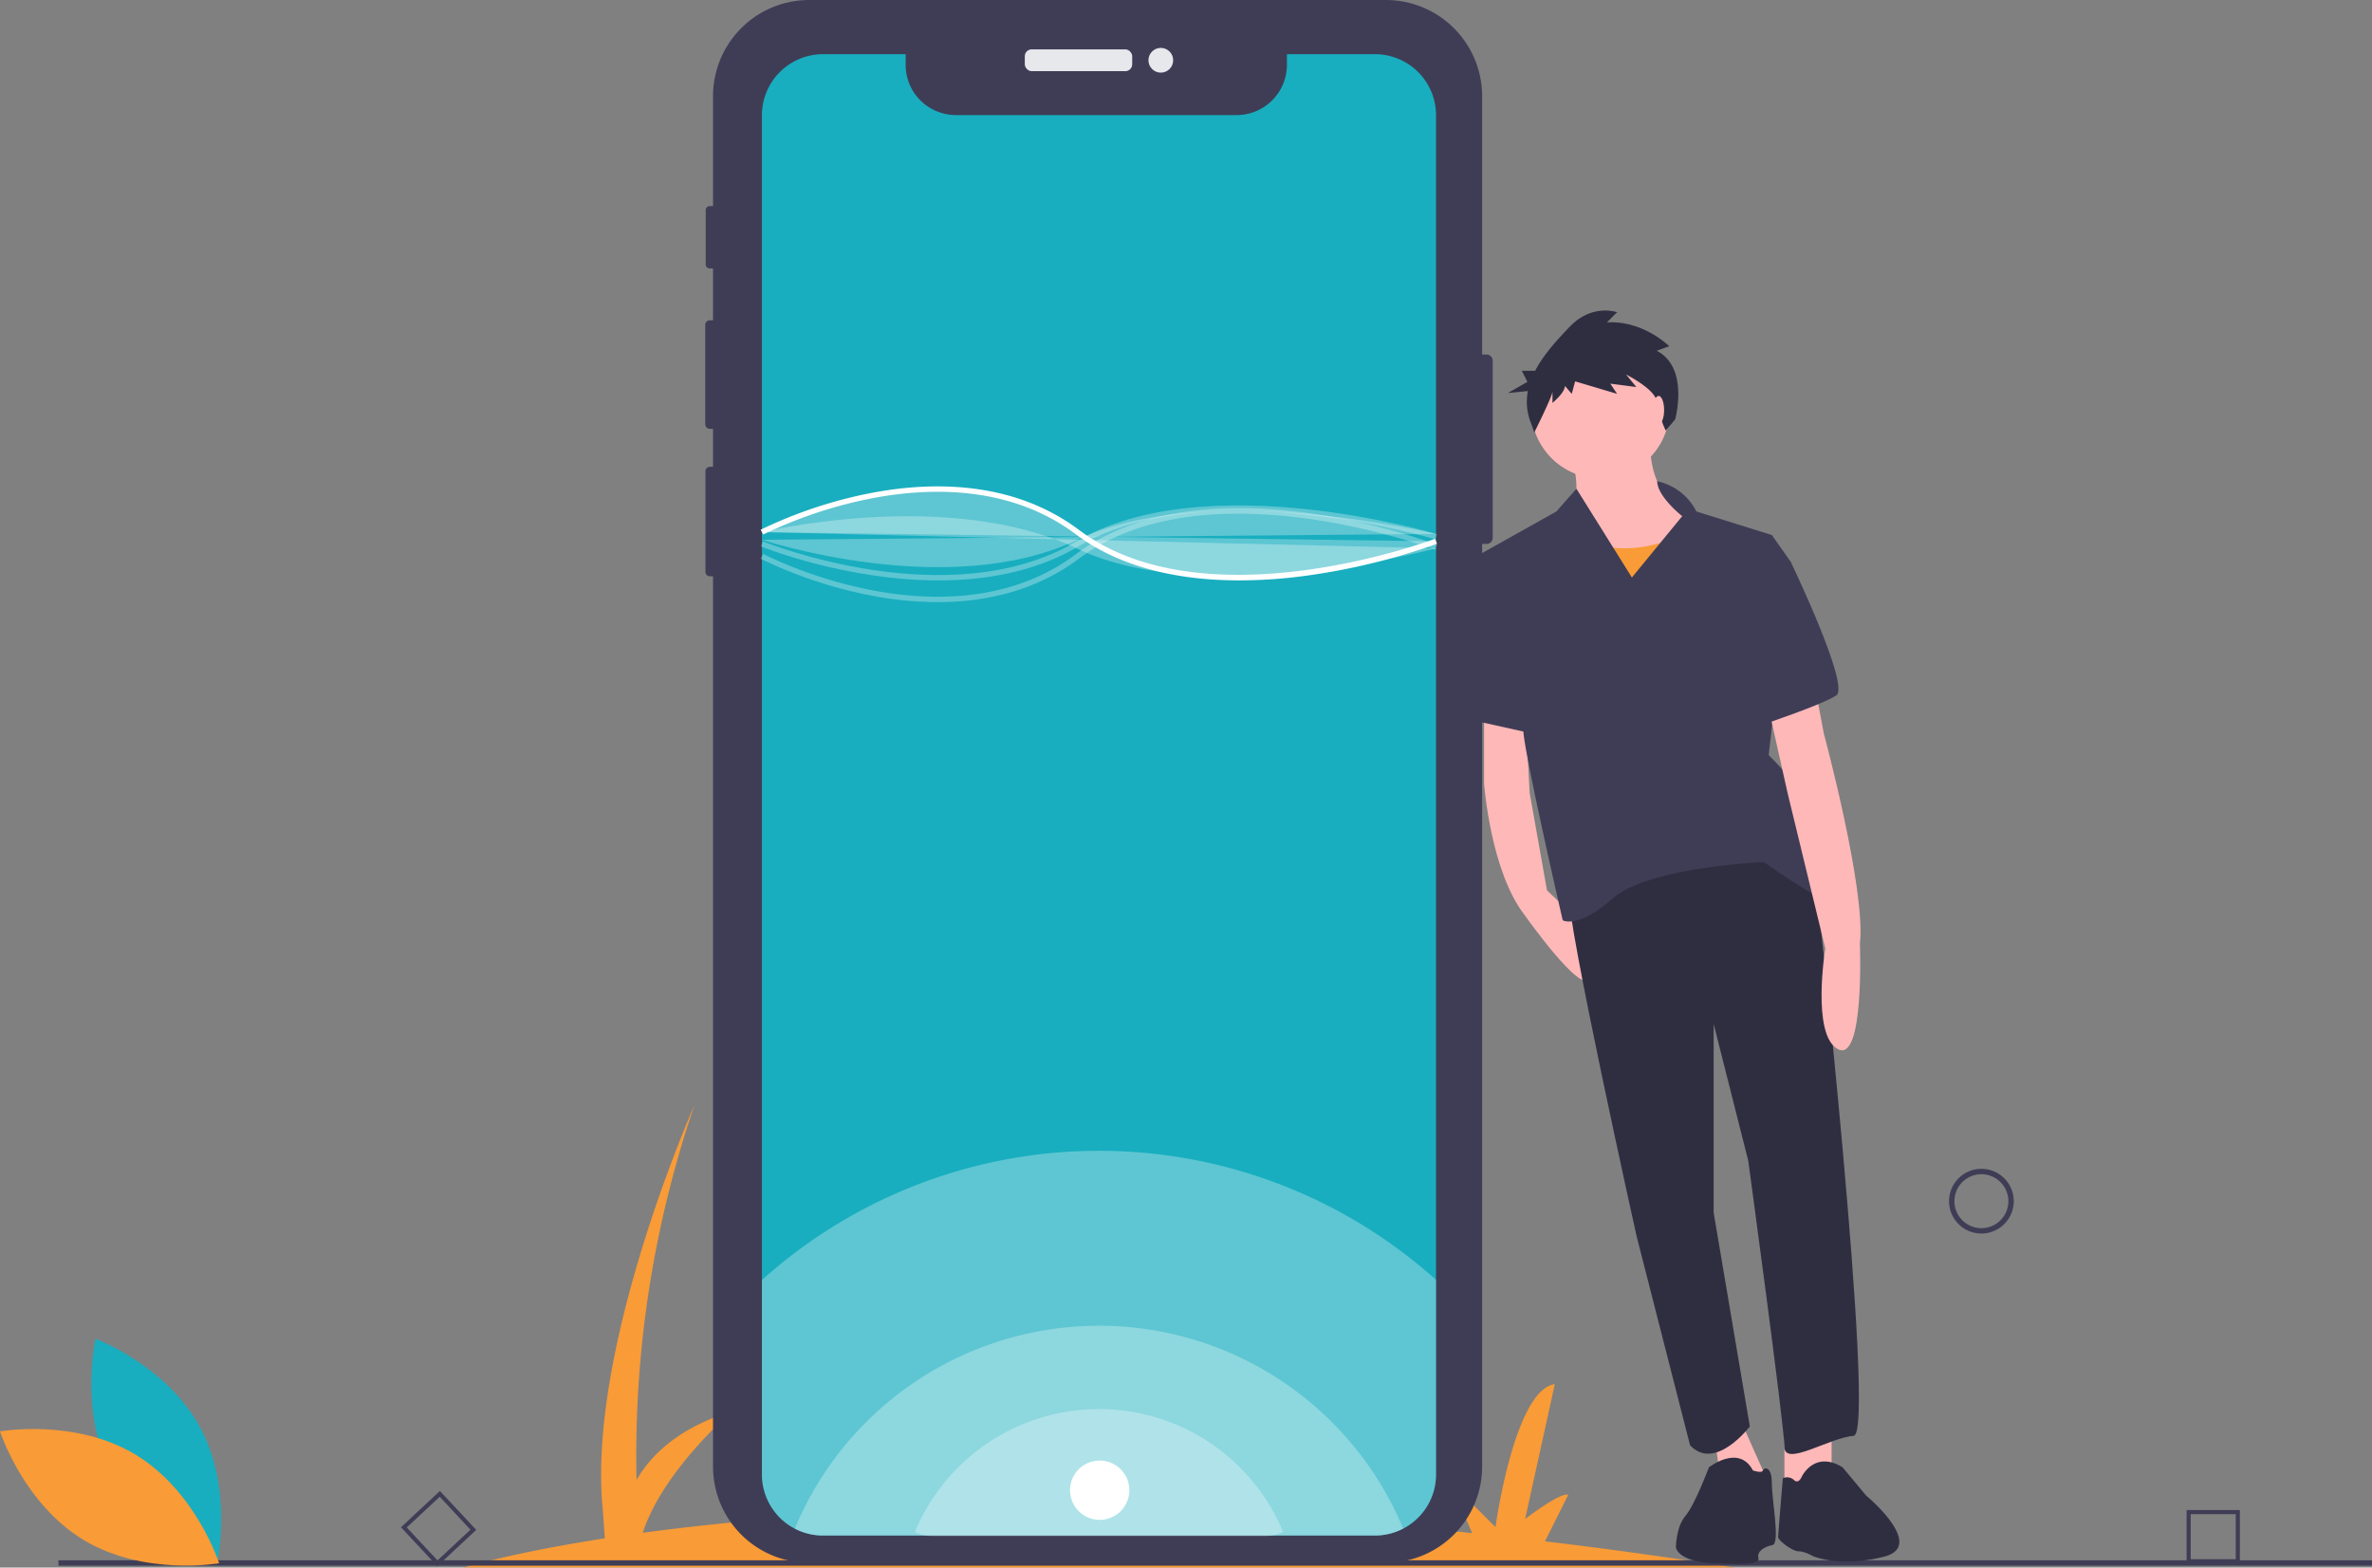 <svg width="879.5" height="581.351" xmlns="http://www.w3.org/2000/svg">
 <rect width="100%" height="100%" fill="#808080" stroke="none"/>
 <title>Mobile_application</title>

 <g>
  <title>background</title>
  <rect fill="none" id="canvas_background" height="602" width="802" y="-1" x="-1"/>
 </g>
 <g>
  <title>Layer 1</title>
  <path id="svg_1" fill="#f99b36" d="m643,581.351q-36.476,-5.71 -70.143,-9.714l8.643,-17.286c-3,-1 -16,9 -16,9l11,-50c-15,2 -22,53 -22,53l-17,-17l8.368,19.247c-68.681,-7.217 -127.947,-9.469 -177.766,-8.952l7.397,-14.795c-3,-1 -16,9 -16,9l11,-50c-15,2 -22,53 -22,53l-17,-17l8.863,20.386a997.852,997.852 0 0 0 -102.023,8.216c7.382,-22.996 33.159,-45.102 33.159,-45.102c-19.821,6.166 -30.132,16.212 -35.469,25.525a401.561,401.561 0 0 1 21.469,-139.025s-40,90 -34,150l0.761,10.658c-34.799,5.429 -52.261,10.842 -52.261,10.842l471,0z"/>
  <path id="svg_2" fill="#3f3d56" d="m734.672,457.486a12,12 0 1 1 12,-12a12.014,12.014 0 0 1 -12,12zm0,-22a10,10 0 1 0 10,10a10.011,10.011 0 0 0 -10,-10z"/>
  <path id="svg_3" fill="#3f3d56" d="m830.5,579.776l-19.741,0l0,-19.741l19.741,0l0,19.741zm-18.223,-1.519l16.704,0l0,-16.704l-16.704,0l0,16.704z"/>
  <path id="svg_4" fill="#3f3d56" d="m162.144,580.856l-13.465,-14.436l14.436,-13.465l13.465,14.436l-14.436,13.465zm-11.319,-14.362l11.394,12.215l12.215,-11.394l-11.394,-12.215l-12.215,11.394z"/>
  <rect id="svg_5" fill="#3f3d56" height="2" width="857.828" y="578.662" x="21.672"/>
  <path id="svg_6" fill="#3f3d56" d="m553.475,133.76l0,65.68a2.296,2.296 0 0 1 -2.29,2.29l-1.63,0l0,342.15a35.702,35.702 0 0 1 -35.7,35.7l-213.79,0a35.693,35.693 0 0 1 -35.69,-35.7l0,-330.15l-1.18,0a1.618,1.618 0 0 1 -1.62,-1.61l0,-37.38a1.62,1.62 0 0 1 1.62,-1.62l1.18,0l0,-14.08l-1.19,0a1.696,1.696 0 0 1 -1.69,-1.7l0,-36.87a1.694,1.694 0 0 1 1.69,-1.69l1.19,0l0,-19.22l-1.21,0a1.498,1.498 0 0 1 -1.5,-1.5l0,-20.12a1.507,1.507 0 0 1 1.5,-1.51l1.21,0l0,-40.74a35.691,35.691 0 0 1 35.69,-35.69l213.79,0a35.7,35.7 0 0 1 35.7,35.69l0,95.78l1.63,0a2.296,2.296 0 0 1 2.29,2.29z"/>
  <rect id="svg_7" fill="#e6e8ec" rx="2.542" height="8.086" width="39.823" y="18.307" x="379.979"/>
  <circle id="svg_8" fill="#e6e8ec" r="4.587" cy="22.35" cx="430.41"/>
  <path id="svg_9" fill="#18aebf" d="m532.46,42.751l0,504.09a22.58,22.58 0 0 1 -7.96,17.23a22.642,22.642 0 0 1 -14.69,5.41l-204.65,0a22.587,22.587 0 0 1 -10.46,-2.55a21.155,21.155 0 0 1 -2.2,-1.3a22.668,22.668 0 0 1 -9.99,-18.79l0,-504.09a22.649,22.649 0 0 1 22.65,-22.65l30.63,0l0,3.93a18.65,18.65 0 0 0 18.65,18.65l104.08,0a18.65,18.65 0 0 0 18.65,-18.65l0,-3.93l32.64,0a22.643,22.643 0 0 1 22.65,22.65z"/>
  <path id="svg_10" opacity="0.3" fill="#fff" d="m532.46,474.681l0,72.16a22.58,22.58 0 0 1 -7.96,17.23a22.642,22.642 0 0 1 -14.69,5.41l-204.65,0a22.587,22.587 0 0 1 -10.46,-2.55a21.155,21.155 0 0 1 -2.2,-1.3a22.668,22.668 0 0 1 -9.99,-18.79l0,-72.13a186.971,186.971 0 0 1 249.95,-0.03z"/>
  <path id="svg_11" opacity="0.3" fill="#fff" d="m520.29,566.911a22.41,22.41 0 0 1 -10.48,2.57l-204.65,0a22.587,22.587 0 0 1 -10.46,-2.55a122.161,122.161 0 0 1 225.59,-0.02z"/>
  <path id="svg_12" opacity="0.3" fill="#fff" d="m475.75,568.12a13.561,13.561 0 0 1 -6.342,1.555l-123.839,0a13.668,13.668 0 0 1 -6.33,-1.543a73.923,73.923 0 0 1 136.51,-0.012z"/>
  <path id="svg_13" fill="#fff" d="m459.546,215.25c-20.529,0 -43.058,-3.909 -60.646,-17.1c-24.487,-18.365 -54.657,-17.385 -75.653,-13.328a164.863,164.863 0 0 0 -40.274,13.415l-0.925,-1.773a166.957,166.957 0 0 1 40.768,-13.595c21.409,-4.144 52.197,-5.134 77.285,13.682c47,35.25 131.158,3.59 132.001,3.268l0.717,1.867a242.355,242.355 0 0 1 -48.706,11.857a186.202,186.202 0 0 1 -24.566,1.708z"/>
  <path id="svg_14" opacity="0.3" fill="#fff" d="m282.5,197.351s69,-16.712 117,6.17s133,-0.17 133,-0.17"/>
  <path id="svg_15" opacity="0.3" fill="#fff" d="m347.641,223.312a131.456,131.456 0 0 1 -24.826,-2.479a166.957,166.957 0 0 1 -40.768,-13.595l0.925,-1.773a164.862,164.862 0 0 0 40.274,13.415c20.996,4.057 51.166,5.037 75.653,-13.328c25.066,-18.8 60.177,-18.747 85.212,-15.392a242.355,242.355 0 0 1 48.706,11.857l-0.717,1.867c-0.845,-0.324 -85.001,-31.983 -132.001,3.268c-16.452,12.339 -35.357,16.161 -52.459,16.161z"/>
  <path id="svg_16" opacity="0.3" fill="#fff" d="m347.981,215.259c-34.634,0 -65.391,-12.425 -65.852,-12.615l0.762,-1.85c0.685,0.282 69.088,27.899 116.1,0.064c47.825,-28.32 132.906,-3.041 133.759,-2.782l-0.58,1.914c-0.845,-0.256 -85.093,-25.281 -132.161,2.589c-16.063,9.511 -34.541,12.68 -52.028,12.68z"/>
  <path id="svg_17" opacity="0.3" fill="#fff" d="m282.51,200.181s68.99,22.882 116.99,0s132.96,-2.162 132.96,-2.162"/>
  <path id="svg_18" fill="#ffb8b8" d="m550.269,261.4l0,29.153s2.332,32.651 15.159,48.977c0,0 20.99,29.736 23.905,23.322l-3.59,-21.115l-12.152,-11.536l-6.414,-36.149l-1.749,-32.651l-15.159,0z"/>
  <polygon id="svg_19" fill="#ffb8b8" points="679.124 524.941 679.124 546.514 661.633 552.928 661.633 527.856 679.124 524.941"/>
  <polygon id="svg_20" fill="#ffb8b8" points="643.558 522.609 655.219 548.846 638.894 555.843 635.395 530.189 643.558 522.609"/>
  <path id="svg_21" fill="#2f2e41" d="m672.711,321.455s23.322,210.483 14.576,211.066s-25.654,11.661 -25.654,4.081s-13.41,-106.116 -13.41,-106.116l-12.827,-50.726l0,69.967l13.41,79.296s-12.827,16.909 -22.156,6.997l-19.824,-77.546s-26.238,-117.777 -25.071,-127.106c0,0 60.055,-51.309 90.957,-9.912z"/>
  <path id="svg_22" fill="#2f2e41" d="m668.046,547.68s4.664,-9.912 15.159,-3.498l8.746,10.495s22.548,18.674 6.548,22.674c-16.491,4.123 -26.372,-0.263 -26.372,-0.263s-2.915,-1.749 -5.247,-1.749s-7.58,-4.081 -7.58,-5.248s1.749,-21.827 1.749,-21.827a3.677,3.677 0 0 1 4.081,0.583c1.749,1.749 2.915,-1.166 2.915,-1.166z"/>
  <path id="svg_23" fill="#2f2e41" d="m633.646,544.182s11.078,-8.746 16.326,1.166c0,0 3.304,1.166 3.693,0s3.304,-1.749 3.304,4.664s3.166,22.41 0.251,22.993s-5.831,2.332 -5.247,4.664s-3.166,2.661 -16.576,2.078s-13.993,-5.831 -13.993,-5.831s0,-7.58 3.498,-11.661s8.746,-18.075 8.746,-18.075z"/>
  <path id="svg_24" fill="#ffb8b8" d="m612.073,162.28s-2.915,21.573 15.742,29.153s-41.397,32.651 -47.228,18.075s1.166,-19.241 1.166,-19.241s5.831,-5.831 0.583,-21.573l29.736,-6.414z"/>
  <circle id="svg_25" fill="#ffb8b8" r="25.654" cy="151.785" cx="593.415"/>
  <path id="svg_26" fill="#f99b36" d="m623.151,198.43s-17.492,9.329 -34.4,2.332s-16.326,23.322 -16.326,23.322l8.746,22.739l60.638,-5.831l-4.081,-34.983l-14.576,-7.58z"/>
  <path id="svg_27" fill="#3f3d56" d="m614.461,178.48a21.166,21.166 0 0 1 14.521,11.205l27.987,8.746l6.997,9.912l-8.163,71.716s15.159,14.576 15.159,22.739s18.658,36.149 9.329,32.651s-26.238,-15.743 -26.238,-15.743s-42.563,1.749 -55.973,13.41s-18.658,8.163 -18.658,8.163s-13.993,-60.638 -14.576,-69.967s-16.909,-65.302 -16.909,-65.302l29.153,-16.326l7.425,-8.425l20.561,32.913l18.658,-22.739s-9.218,-7.25 -9.273,-12.954z"/>
  <path id="svg_28" fill="#ffb8b8" d="m672.711,253.237l3.498,18.658s15.743,58.306 13.41,78.129c0,0 1.749,44.312 -8.163,39.065s-4.664,-37.316 -4.664,-37.316l-13.993,-57.723l-7.58,-33.817l17.492,-6.997z"/>
  <path id="svg_29" fill="#3f3d56" d="m658.134,204.844l5.831,3.498s22.156,46.061 16.909,49.56s-27.987,11.078 -27.987,11.078l5.247,-64.136z"/>
  <polygon id="svg_30" fill="#3f3d56" points="561.93 206.01 548.228 205.718 545.022 211.257 549.103 267.814 570.093 272.478 561.93 206.01"/>
  <path id="svg_31" fill="#2f2e41" d="m614.306,130.088l4.624,-1.681s-9.668,-9.669 -23.12,-8.828l3.783,-3.783s-9.248,-3.363 -17.656,5.465c-4.42,4.641 -9.533,10.095 -12.721,16.24l-4.952,0l2.067,4.134l-7.234,4.134l7.425,-0.743a20.859,20.859 0 0 0 0.702,10.706l1.681,4.624s6.726,-13.452 6.726,-15.133l0,4.204s4.624,-3.783 4.624,-6.306l2.522,2.943l1.261,-4.624l15.554,4.624l-2.522,-3.783l9.669,1.261l-3.783,-4.624s10.93,5.465 11.35,10.089s3.306,10.652 3.306,10.652l3.498,-4.081s5.386,-19.181 -6.804,-25.487z"/>
  <ellipse id="svg_32" fill="#ffb8b8" ry="5.247" rx="2.041" cy="152.077" cx="614.988"/>
  <path id="svg_33" fill="#18aebf" d="m41.634,547.016c12.428,23.049 38.806,32.944 38.806,32.944s6.227,-27.475 -6.201,-50.524s-38.806,-32.944 -38.806,-32.944s-6.227,27.475 6.201,50.524z"/>
  <path id="svg_34" fill="#f99b36" d="m50.177,539.433c22.438,13.5 31.08,40.314 31.08,40.314s-27.738,4.927 -50.177,-8.573s-31.08,-40.314 -31.08,-40.314s27.738,-4.927 50.177,8.573z"/>
  <path id="svg_35" opacity="0.3" fill="#fff" d="m282.51,197.351s68.99,-36 116.99,0s132.96,3.402 132.96,3.402"/>
  <circle id="svg_36" fill="#fff" r="11" cy="552.675" cx="407.75"/>
 </g>
</svg>